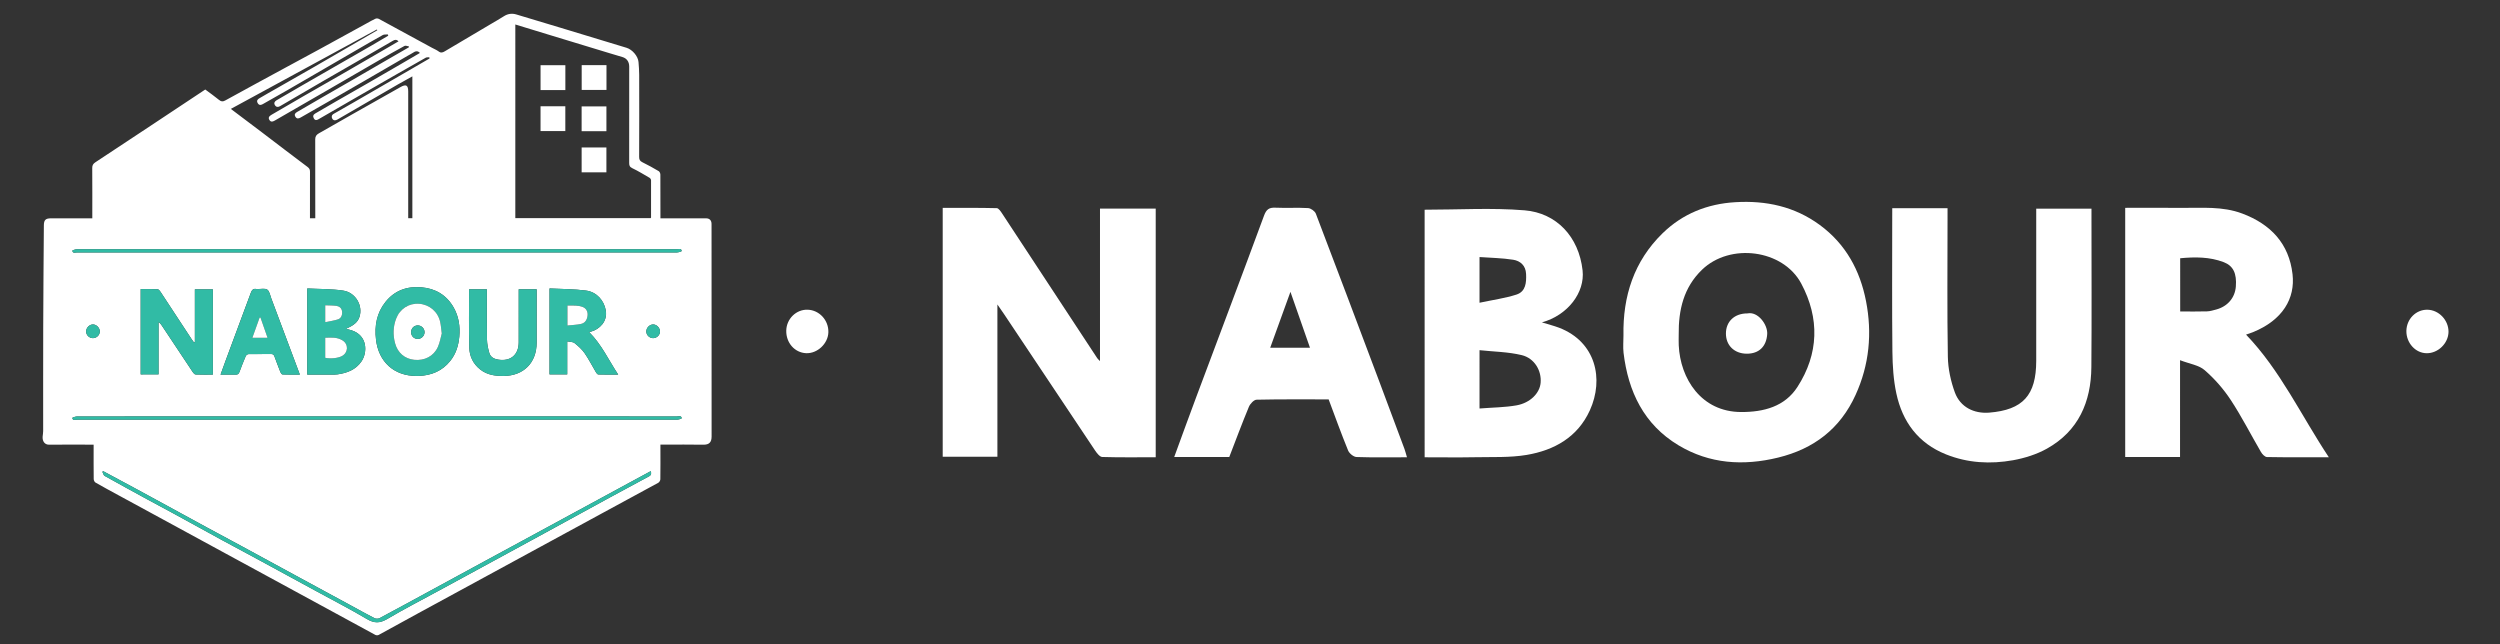 <?xml version="1.0" encoding="utf-8"?>
<!-- Generator: Adobe Illustrator 16.0.3, SVG Export Plug-In . SVG Version: 6.00 Build 0)  -->
<!DOCTYPE svg PUBLIC "-//W3C//DTD SVG 1.1//EN" "http://www.w3.org/Graphics/SVG/1.1/DTD/svg11.dtd">
<svg version="1.1" id="Layer_1" xmlns="http://www.w3.org/2000/svg" xmlns:xlink="http://www.w3.org/1999/xlink" x="0px" y="0px"
	 width="194px" height="50px" viewBox="0 0 194 50" enable-background="new 0 0 194 50" xml:space="preserve">
<rect x="0" y="0" width="194" height="50" fill="#333333" stroke="none"/>
<g>
	<g>
		<path fill="none" d="M7.745,25.731c0.007-0.279-0.252-0.552-0.528-0.555c-0.267-0.002-0.519,0.244-0.534,0.521
			c-0.015,0.287,0.229,0.539,0.524,0.541C7.492,26.239,7.737,26.009,7.745,25.731z"/>
		<path fill="none" d="M12.548,25.249c0.804,1.211,1.606,2.421,2.414,3.63c0.051,0.078,0.142,0.178,0.218,0.182
			c0.444,0.018,0.889,0.01,1.339,0.01c0-2.227,0-4.427,0-6.621c-0.47,0-0.921,0-1.397,0c0,0.694,0,1.371,0,2.046
			c0,0.685,0,1.369,0,2.049c-0.024,0.012-0.049,0.02-0.073,0.027c-0.062-0.085-0.127-0.173-0.186-0.263
			c-0.801-1.22-1.601-2.443-2.406-3.663c-0.057-0.085-0.151-0.202-0.231-0.205c-0.435-0.02-0.872-0.009-1.308-0.009
			c0,2.224,0,4.421,0,6.619c0.465,0,0.906,0,1.387,0c0-1.363,0-2.708,0-4.055C12.426,25.071,12.489,25.159,12.548,25.249z"/>
		<path fill="none" d="M18.581,28.871c0.154-0.418,0.316-0.83,0.49-1.238c0.031-0.07,0.141-0.15,0.216-0.152
			c0.583-0.01,1.166-0.002,1.749-0.008c0.148-0.002,0.215,0.059,0.262,0.186c0.15,0.408,0.302,0.816,0.463,1.221
			c0.03,0.074,0.108,0.18,0.168,0.182c0.435,0.016,0.869,0.01,1.342,0.01c-0.751-2.008-1.483-3.963-2.219-5.918
			c-0.089-0.238-0.137-0.558-0.313-0.677c-0.181-0.12-0.495-0.039-0.751-0.045c-0.026-0.001-0.053,0.004-0.077-0.001
			c-0.264-0.058-0.369,0.081-0.453,0.311c-0.648,1.762-1.306,3.52-1.96,5.276c-0.126,0.34-0.248,0.682-0.383,1.055
			c0.418,0,0.794-0.01,1.17,0.004C18.447,29.08,18.526,29.021,18.581,28.871z"/>
		<path fill="none" d="M52.534,32.316c-7.76-0.004-15.519-0.004-23.278-0.004s-15.519,0-23.278,0.004
			c-0.127,0.004-0.367,0.09-0.364,0.113c0.031,0.236,0.232,0.139,0.366,0.139c15.519,0.006,31.038,0.006,46.556,0
			c0.126,0,0.367-0.088,0.364-0.111C52.868,32.223,52.667,32.316,52.534,32.316z"/>
		<path fill="none" d="M50.523,16.873c0.002-0.961,0.006-1.922,0-2.883c0-0.066-0.059-0.158-0.117-0.192
			c-0.444-0.259-0.885-0.528-1.348-0.75c-0.209-0.1-0.232-0.225-0.232-0.416c0.004-2.488,0.003-4.977,0.002-7.465
			c0-0.377-0.194-0.643-0.529-0.74c-0.346-0.101-0.69-0.205-1.037-0.31c-1.58-0.48-3.16-0.961-4.74-1.442
			C41.681,2.417,40.839,2.16,39.989,1.9c0,5.022,0,10.026,0,15.029c3.518,0,7.017,0,10.509,0
			C50.51,16.902,50.523,16.887,50.523,16.873z"/>
		<path fill="none" d="M48.835,37.461c-1.429,0.775-2.858,1.551-4.288,2.326c-1.385,0.75-2.77,1.502-4.154,2.254
			c-0.904,0.488-1.809,0.977-2.713,1.469c-1.541,0.836-3.082,1.674-4.623,2.512c-1.201,0.652-2.398,1.307-3.604,1.947
			c-0.105,0.057-0.287,0.055-0.393,0.002c-0.608-0.311-1.204-0.645-1.805-0.973c-1.43-0.775-2.86-1.551-4.29-2.326
			c-1.393-0.758-2.785-1.516-4.178-2.271c-0.904-0.49-1.812-0.973-2.715-1.463c-1.31-0.709-2.618-1.426-3.927-2.141
			c-0.526-0.287-1.05-0.574-1.576-0.857c-0.851-0.459-1.702-0.914-2.553-1.373c-0.024,0.014-0.05,0.027-0.074,0.041
			c0.059,0.109,0.089,0.271,0.18,0.322c1.102,0.617,2.211,1.221,3.32,1.828c0.681,0.371,1.368,0.734,2.049,1.104
			c1.25,0.684,2.496,1.373,3.747,2.055c0.896,0.488,1.797,0.965,2.692,1.449c1.534,0.832,3.067,1.668,4.6,2.502
			c1.316,0.719,2.652,1.404,3.94,2.168c0.572,0.34,1,0.338,1.573,0c1.325-0.783,2.698-1.486,4.053-2.225
			c1.392-0.756,2.786-1.514,4.178-2.27c1.354-0.738,2.708-1.473,4.062-2.211c1.68-0.918,3.357-1.838,5.037-2.754
			c0.991-0.539,1.984-1.078,2.98-1.607c0.195-0.102,0.203-0.227,0.145-0.408C49.931,36.867,49.383,37.162,48.835,37.461z"/>
		<path fill="none" d="M27.891,24.599c0.294-0.862-0.285-1.9-1.256-2.049c-0.915-0.139-1.854-0.117-2.793-0.167
			c0,2.268,0,4.466,0,6.687c0.635,0,1.25,0.002,1.867,0c0.163,0,0.327,0.004,0.487-0.02c0.74-0.107,1.406-0.352,1.854-1.006
			c0.477-0.695,0.479-2.003-0.755-2.407c-0.149-0.047-0.301-0.084-0.452-0.127C27.465,25.242,27.753,25.002,27.891,24.599z"/>
		<path fill="none" d="M52.534,19.339c-7.76-0.004-15.519-0.004-23.277-0.004c-7.759,0-15.519,0-23.278,0.005
			c-0.128,0-0.368,0.088-0.365,0.11c0.031,0.236,0.232,0.14,0.366,0.14c15.519,0.004,31.038,0.004,46.556-0.001
			c0.126,0,0.367-0.088,0.364-0.11C52.868,19.243,52.667,19.339,52.534,19.339z"/>
		<path fill="none" d="M51.215,25.735c0.009-0.282-0.247-0.554-0.524-0.559c-0.278-0.004-0.537,0.258-0.538,0.543
			c-0.001,0.279,0.237,0.516,0.522,0.52C50.96,26.241,51.206,26.013,51.215,25.735z"/>
		<path fill="none" d="M47.008,24.08c-0.132-0.751-0.694-1.42-1.525-1.532c-0.935-0.125-1.888-0.116-2.84-0.165
			c0,2.271,0,4.468,0,6.667c0.462,0,0.902,0,1.374,0c0-0.846,0-1.674,0-2.56c0.218,0.046,0.437,0.031,0.564,0.13
			c0.29,0.232,0.578,0.488,0.787,0.789c0.331,0.477,0.591,0.998,0.888,1.496c0.04,0.066,0.115,0.154,0.175,0.154
			c0.493,0.014,0.987,0.01,1.542,0.01c-0.752-1.145-1.295-2.346-2.253-3.298c0.081-0.023,0.129-0.037,0.178-0.051
			C46.494,25.549,47.162,24.964,47.008,24.08z"/>
		<path fill="none" d="M32.313,29.174c0.06,0,0.12,0.002,0.18,0c0.988-0.041,1.832-0.387,2.458-1.18
			c0.434-0.547,0.63-1.189,0.692-1.872c0.07-0.79-0.041-1.555-0.437-2.254c-0.548-0.967-1.406-1.479-2.495-1.573
			c-1.114-0.097-2.083,0.24-2.799,1.137c-0.687,0.859-0.861,1.858-0.734,2.924C29.381,28.09,30.589,29.174,32.313,29.174z"/>
		<path fill="none" d="M36.401,22.446c0,1.527-0.028,3.036,0.014,4.544c0.019,0.66,0.303,1.256,0.853,1.684
			c0.529,0.418,1.143,0.504,1.789,0.502c1.573-0.008,2.586-1.02,2.586-2.592c0.002-1.277,0.001-2.557,0.001-3.835
			c0-0.099,0-0.197,0-0.303c-0.481,0-0.924,0-1.393,0c0,0.118,0,0.219,0,0.321c0,1.27,0.005,2.54-0.001,3.808
			c-0.006,0.973-0.645,1.49-1.603,1.33c-0.325-0.055-0.585-0.201-0.677-0.512c-0.1-0.34-0.174-0.699-0.181-1.048
			c-0.022-1.193-0.009-2.386-0.009-3.578c0-0.102,0-0.203,0-0.321C37.312,22.446,36.87,22.446,36.401,22.446z"/>
		<path fill="#FFFFFF" d="M55.216,17.929c0-0.189,0.003-0.378-0.001-0.566c-0.006-0.27-0.16-0.421-0.426-0.421
			c-1.082,0-2.164,0-3.246,0c-0.09,0-0.183,0-0.294,0c0-0.122,0-0.215,0-0.307c0-1.031,0.003-2.061-0.005-3.09
			c-0.001-0.09-0.056-0.221-0.125-0.262c-0.415-0.243-0.834-0.48-1.266-0.69c-0.201-0.097-0.258-0.21-0.256-0.426
			c0.009-2.12,0.008-4.241,0.003-6.36c-0.001-0.331-0.025-0.663-0.052-0.993c-0.036-0.456-0.485-0.973-0.928-1.106
			c-1.695-0.511-3.388-1.029-5.082-1.542c-1.156-0.35-2.313-0.698-3.47-1.044c-0.342-0.103-0.665-0.056-0.971,0.14
			c-0.341,0.217-0.693,0.417-1.042,0.623c-1.181,0.698-2.362,1.393-3.54,2.096c-0.166,0.098-0.297,0.145-0.472,0.014
			c-0.16-0.119-0.353-0.195-0.529-0.292c-1.37-0.747-2.738-1.495-4.11-2.236c-0.074-0.04-0.196-0.048-0.27-0.015
			c-0.23,0.104-0.45,0.233-0.67,0.354c-1.249,0.685-2.496,1.372-3.746,2.054c-0.888,0.484-1.78,0.961-2.669,1.444
			c-1.526,0.829-3.053,1.655-4.573,2.493c-0.193,0.107-0.316,0.088-0.48-0.045c-0.346-0.281-0.711-0.54-1.068-0.807
			c-2.844,1.887-5.677,3.77-8.518,5.641c-0.188,0.124-0.255,0.237-0.253,0.457c0.011,1.287,0.005,2.574,0.005,3.898
			c-0.124,0-0.216,0-0.31,0c-0.961,0-1.923,0-2.884,0c-0.434,0-0.562,0.123-0.565,0.556c-0.019,2.649-0.042,5.298-0.05,7.947
			c-0.009,2.669-0.002,5.339-0.004,8.009c0,0.141-0.029,0.285-0.041,0.428c-0.027,0.35,0.152,0.635,0.515,0.627
			c1.047-0.014,2.094-0.004,3.141-0.004c0.092,0,0.185,0,0.301,0c0,0.109,0,0.191,0,0.275c0,0.799-0.005,1.596,0.006,2.395
			c0.001,0.096,0.066,0.234,0.144,0.275c0.599,0.346,1.209,0.67,1.816,1.002c1.147,0.623,2.294,1.25,3.442,1.871
			c1.599,0.871,3.2,1.74,4.8,2.611c1.147,0.623,2.293,1.246,3.44,1.869c1.6,0.871,3.202,1.738,4.802,2.611
			c1.139,0.619,2.276,1.244,3.418,1.859c0.066,0.035,0.184,0.033,0.249,0c1.03-0.561,2.053-1.129,3.081-1.689
			c1.777-0.971,3.556-1.936,5.333-2.9c1.161-0.633,2.324-1.262,3.485-1.895c1.771-0.961,3.54-1.926,5.31-2.887
			c1.497-0.812,2.998-1.619,4.491-2.438c0.081-0.045,0.158-0.176,0.16-0.27c0.012-0.797,0.006-1.596,0.006-2.396
			c0-0.09,0-0.182,0-0.295c0.12,0,0.213,0,0.306,0c1.003,0,2.008-0.014,3.012,0.006c0.476,0.01,0.656-0.197,0.654-0.643
			C55.212,28.553,55.216,23.242,55.216,17.929z M39.989,1.9c0.85,0.26,1.691,0.518,2.532,0.774c1.58,0.481,3.16,0.962,4.74,1.442
			c0.347,0.105,0.691,0.209,1.037,0.31c0.335,0.097,0.529,0.362,0.529,0.74c0.001,2.488,0.002,4.977-0.002,7.465
			c0,0.191,0.023,0.316,0.232,0.416c0.462,0.222,0.903,0.49,1.348,0.75c0.058,0.034,0.117,0.126,0.117,0.192
			c0.006,0.961,0.002,1.922,0,2.883c0,0.015-0.013,0.029-0.024,0.056c-3.493,0-6.991,0-10.509,0
			C39.989,11.926,39.989,6.922,39.989,1.9z M29.245,2.287c0.011,0.02,0.022,0.041,0.034,0.061c-0.657,0.383-1.313,0.767-1.971,1.149
			c-0.967,0.562-1.935,1.124-2.905,1.683c-0.957,0.55-1.915,1.096-2.874,1.642c-0.467,0.268-0.938,0.529-1.4,0.804
			c-0.12,0.071-0.234,0.171-0.145,0.35c0.096,0.192,0.236,0.201,0.399,0.109c0.624-0.352,1.248-0.704,1.869-1.061
			c0.729-0.419,1.457-0.843,2.185-1.266c1.071-0.621,2.141-1.243,3.212-1.863c0.685-0.396,1.367-0.797,2.06-1.179
			c0.106-0.059,0.262-0.03,0.395-0.042c0.007,0.032,0.015,0.064,0.023,0.096c-0.438,0.258-0.875,0.521-1.316,0.775
			c-0.955,0.551-1.914,1.098-2.87,1.648c-0.846,0.486-1.693,0.972-2.539,1.46c-0.648,0.374-1.298,0.748-1.943,1.129
			c-0.138,0.081-0.229,0.209-0.125,0.377c0.1,0.163,0.245,0.167,0.398,0.078c1.136-0.661,2.27-1.325,3.406-1.984
			c0.816-0.474,1.637-0.941,2.454-1.413c0.969-0.56,1.938-1.121,2.907-1.683c0.144-0.083,0.276-0.108,0.426,0.051
			c-0.308,0.18-0.603,0.352-0.899,0.524c-1.188,0.689-2.375,1.38-3.564,2.065c-0.956,0.551-1.916,1.092-2.872,1.643
			c-0.839,0.484-1.673,0.978-2.513,1.462c-0.178,0.103-0.297,0.225-0.159,0.424c0.12,0.174,0.27,0.106,0.423,0.019
			c1.29-0.748,2.583-1.489,3.875-2.236c1.392-0.805,2.781-1.614,4.173-2.418c0.663-0.383,1.329-0.765,2.003-1.129
			c0.083-0.044,0.226,0.022,0.34,0.038c-0.001,0.023-0.002,0.046-0.003,0.069c-0.705,0.407-1.409,0.813-2.113,1.221
			c-0.838,0.485-1.675,0.973-2.513,1.457c-0.708,0.409-1.419,0.813-2.126,1.223c-0.641,0.371-1.278,0.747-1.92,1.116
			c-0.154,0.089-0.237,0.19-0.136,0.367c0.109,0.191,0.261,0.149,0.408,0.066c0.864-0.491,1.727-0.987,2.588-1.482
			c0.846-0.487,1.692-0.974,2.537-1.464c1.071-0.621,2.142-1.243,3.213-1.864c0.117-0.067,0.239-0.126,0.352-0.2
			c0.188-0.125,0.371-0.217,0.567-0.001c-0.491,0.286-0.99,0.58-1.491,0.871c-0.852,0.494-1.705,0.988-2.558,1.48
			c-0.826,0.475-1.653,0.946-2.479,1.42c-0.533,0.307-1.062,0.619-1.594,0.926c-0.164,0.095-0.2,0.218-0.107,0.384
			c0.096,0.17,0.217,0.145,0.36,0.062c1.019-0.591,2.041-1.181,3.062-1.768c1.037-0.597,2.075-1.191,3.113-1.786
			c0.715-0.41,1.43-0.821,2.149-1.222c0.075-0.042,0.183-0.022,0.275-0.032c0.005,0.032,0.01,0.063,0.017,0.094
			c-0.382,0.222-0.764,0.442-1.146,0.664c-1.079,0.625-2.156,1.25-3.235,1.874c-1.013,0.585-2.024,1.175-3.043,1.749
			c-0.185,0.104-0.196,0.245-0.126,0.379c0.082,0.161,0.25,0.159,0.398,0.073c1.567-0.908,3.132-1.82,4.7-2.727
			c0.37-0.214,0.746-0.417,1.119-0.625c0,3.672,0,7.335,0,11.009c-0.121,0-0.204,0-0.322,0c0-0.1,0-0.2,0-0.299
			c0-3.176,0-6.352,0-9.528c0-0.503-0.163-0.596-0.603-0.348c-1.237,0.701-2.477,1.397-3.715,2.098
			c-0.872,0.495-1.743,0.995-2.615,1.49c-0.184,0.104-0.284,0.23-0.283,0.463c0.008,1.94,0.005,3.88,0.005,5.82
			c0,0.093,0,0.187,0,0.306c-0.15,0-0.267,0-0.413,0c0-0.101,0-0.192,0-0.285c0-1.107-0.003-2.214,0.002-3.321
			c0-0.166-0.042-0.265-0.189-0.374c-1.172-0.874-2.328-1.766-3.492-2.649c-0.811-0.615-1.624-1.226-2.461-1.856
			C21.703,6.387,25.474,4.336,29.245,2.287z M50.354,36.969c-0.997,0.529-1.989,1.068-2.98,1.607
			c-1.68,0.916-3.357,1.836-5.037,2.754c-1.354,0.738-2.708,1.473-4.062,2.211c-1.392,0.756-2.786,1.514-4.178,2.27
			c-1.355,0.738-2.728,1.441-4.053,2.225c-0.573,0.338-1.001,0.34-1.573,0c-1.288-0.764-2.624-1.449-3.94-2.168
			c-1.533-0.834-3.066-1.67-4.6-2.502c-0.895-0.484-1.796-0.961-2.692-1.449c-1.25-0.682-2.497-1.371-3.747-2.055
			c-0.681-0.369-1.368-0.732-2.049-1.104c-1.109-0.607-2.219-1.211-3.32-1.828c-0.091-0.051-0.121-0.213-0.18-0.322
			c0.024-0.014,0.05-0.027,0.074-0.041c0.851,0.459,1.703,0.914,2.553,1.373c0.526,0.283,1.05,0.57,1.576,0.857
			c1.309,0.715,2.617,1.432,3.927,2.141c0.903,0.49,1.811,0.973,2.715,1.463c1.393,0.756,2.785,1.514,4.178,2.271
			c1.429,0.775,2.859,1.551,4.29,2.326c0.601,0.328,1.197,0.662,1.805,0.973c0.106,0.053,0.288,0.055,0.393-0.002
			c1.206-0.641,2.404-1.295,3.604-1.947c1.541-0.838,3.082-1.676,4.623-2.512c0.904-0.492,1.809-0.98,2.713-1.469
			c1.384-0.752,2.769-1.504,4.154-2.254c1.429-0.775,2.858-1.551,4.288-2.326c0.547-0.299,1.096-0.594,1.663-0.9
			C50.557,36.742,50.549,36.867,50.354,36.969z M52.536,32.568c-15.519,0.006-31.038,0.006-46.556,0
			c-0.133,0-0.334,0.098-0.366-0.139c-0.003-0.023,0.237-0.109,0.364-0.113c7.759-0.004,15.519-0.004,23.278-0.004
			s15.519,0,23.278,0.004c0.134,0,0.334-0.094,0.366,0.141C52.902,32.48,52.662,32.568,52.536,32.568z M6.683,25.698
			c0.015-0.277,0.267-0.523,0.534-0.521c0.276,0.002,0.535,0.275,0.528,0.555c-0.008,0.277-0.253,0.508-0.538,0.508
			C6.912,26.237,6.668,25.985,6.683,25.698z M10.917,29.051c0-2.197,0-4.395,0-6.619c0.437,0,0.874-0.011,1.308,0.009
			c0.081,0.003,0.175,0.12,0.231,0.205c0.805,1.22,1.604,2.443,2.406,3.663c0.059,0.09,0.125,0.178,0.186,0.263
			c0.024-0.008,0.049-0.016,0.073-0.027c0-0.681,0-1.365,0-2.049c0-0.676,0-1.353,0-2.046c0.476,0,0.928,0,1.397,0
			c0,2.194,0,4.395,0,6.621c-0.45,0-0.895,0.008-1.339-0.01c-0.076-0.004-0.167-0.104-0.218-0.182
			c-0.808-1.209-1.609-2.419-2.414-3.63c-0.059-0.09-0.123-0.178-0.245-0.253c0,1.347,0,2.691,0,4.055
			C11.823,29.051,11.381,29.051,10.917,29.051z M17.113,29.07c0.136-0.373,0.257-0.715,0.383-1.055
			c0.655-1.757,1.312-3.515,1.96-5.276c0.084-0.229,0.189-0.369,0.453-0.311c0.024,0.005,0.051,0,0.077,0.001
			c0.256,0.006,0.571-0.075,0.751,0.045c0.176,0.119,0.224,0.439,0.313,0.677c0.735,1.955,1.468,3.91,2.219,5.918
			c-0.473,0-0.907,0.006-1.342-0.01c-0.06-0.002-0.138-0.107-0.168-0.182c-0.162-0.404-0.313-0.812-0.463-1.221
			c-0.047-0.127-0.114-0.188-0.262-0.186c-0.583,0.006-1.167-0.002-1.749,0.008c-0.075,0.002-0.185,0.082-0.216,0.152
			c-0.174,0.408-0.335,0.82-0.49,1.238c-0.055,0.15-0.134,0.209-0.298,0.203C17.907,29.061,17.531,29.07,17.113,29.07z
			 M27.295,25.638c1.235,0.404,1.232,1.712,0.755,2.407c-0.448,0.654-1.115,0.898-1.854,1.006c-0.16,0.023-0.325,0.02-0.487,0.02
			c-0.617,0.002-1.232,0-1.867,0c0-2.221,0-4.419,0-6.687c0.939,0.05,1.878,0.027,2.793,0.167c0.971,0.149,1.55,1.187,1.256,2.049
			c-0.138,0.404-0.426,0.643-1.048,0.912C26.994,25.554,27.146,25.591,27.295,25.638z M29.912,23.432
			c0.716-0.897,1.685-1.234,2.799-1.137c1.089,0.094,1.947,0.606,2.495,1.573c0.396,0.699,0.507,1.464,0.437,2.254
			c-0.062,0.683-0.258,1.325-0.692,1.872c-0.626,0.793-1.47,1.139-2.458,1.18c-0.06,0.002-0.12,0-0.18,0
			c-1.725,0-2.933-1.084-3.136-2.817C29.051,25.291,29.226,24.292,29.912,23.432z M37.791,26.345
			c0.006,0.349,0.081,0.708,0.181,1.048c0.091,0.311,0.352,0.457,0.677,0.512c0.958,0.16,1.596-0.357,1.603-1.33
			c0.006-1.268,0.001-2.538,0.001-3.808c0-0.102,0-0.203,0-0.321c0.469,0,0.912,0,1.393,0c0,0.105,0,0.204,0,0.303
			c0,1.278,0.001,2.558-0.001,3.835c0,1.572-1.014,2.584-2.586,2.592c-0.646,0.002-1.259-0.084-1.789-0.502
			c-0.55-0.428-0.834-1.023-0.853-1.684c-0.042-1.509-0.014-3.018-0.014-4.544c0.469,0,0.911,0,1.38,0c0,0.118,0,0.219,0,0.321
			C37.782,23.959,37.768,25.151,37.791,26.345z M47.973,29.07c-0.555,0-1.049,0.004-1.542-0.01c-0.061,0-0.136-0.088-0.175-0.154
			c-0.297-0.498-0.558-1.02-0.888-1.496c-0.208-0.301-0.497-0.557-0.787-0.789c-0.127-0.099-0.346-0.084-0.564-0.13
			c0,0.886,0,1.714,0,2.56c-0.472,0-0.912,0-1.374,0c0-2.199,0-4.397,0-6.667c0.952,0.049,1.905,0.039,2.84,0.165
			c0.831,0.112,1.393,0.781,1.525,1.532c0.154,0.884-0.514,1.469-1.11,1.642c-0.049,0.014-0.097,0.027-0.178,0.051
			C46.677,26.725,47.22,27.926,47.973,29.07z M50.153,25.72c0.001-0.285,0.259-0.547,0.538-0.543
			c0.277,0.004,0.533,0.276,0.524,0.559c-0.009,0.277-0.255,0.506-0.539,0.504C50.39,26.235,50.152,25.999,50.153,25.72z
			 M52.536,19.589c-15.519,0.005-31.038,0.005-46.556,0.001c-0.133,0-0.335,0.096-0.366-0.14c-0.003-0.022,0.237-0.11,0.365-0.11
			c7.759-0.005,15.519-0.005,23.278-0.005c7.758,0,15.518,0,23.277,0.004c0.134,0,0.334-0.096,0.366,0.14
			C52.902,19.501,52.662,19.589,52.536,19.589z"/>
	</g>
	<path fill="#31BBA5" d="M12.548,25.249c0.804,1.211,1.606,2.421,2.414,3.63c0.051,0.078,0.142,0.178,0.218,0.182
		c0.444,0.018,0.889,0.01,1.339,0.01c0-2.227,0-4.427,0-6.621c-0.47,0-0.921,0-1.397,0c0,0.694,0,1.371,0,2.046
		c0,0.685,0,1.369,0,2.049c-0.024,0.012-0.049,0.02-0.073,0.027c-0.062-0.085-0.127-0.173-0.186-0.263
		c-0.801-1.22-1.601-2.443-2.406-3.663c-0.057-0.085-0.151-0.202-0.231-0.205c-0.435-0.02-0.872-0.009-1.308-0.009
		c0,2.224,0,4.421,0,6.619c0.465,0,0.906,0,1.387,0c0-1.363,0-2.708,0-4.055C12.426,25.071,12.489,25.159,12.548,25.249z"/>
	<path fill="#31BBA5" d="M32.313,29.174c0.06,0,0.12,0.002,0.18,0c0.988-0.041,1.832-0.387,2.458-1.18
		c0.434-0.547,0.63-1.189,0.692-1.872c0.07-0.79-0.041-1.555-0.437-2.254c-0.548-0.967-1.406-1.479-2.495-1.573
		c-1.114-0.097-2.083,0.24-2.799,1.137c-0.687,0.859-0.861,1.858-0.734,2.924C29.381,28.09,30.589,29.174,32.313,29.174z
		 M30.737,24.734c0.292-0.768,0.996-1.22,1.784-1.162c0.805,0.06,1.458,0.612,1.636,1.405c0.058,0.257,0.073,0.524,0.125,0.899
		c-0.082,0.291-0.145,0.692-0.305,1.052c-0.321,0.717-1.035,1.078-1.834,0.994c-0.733-0.076-1.289-0.543-1.488-1.295
		C30.487,25.993,30.502,25.354,30.737,24.734z"/>
	<path fill="#31BBA5" d="M27.891,24.599c0.294-0.862-0.285-1.9-1.256-2.049c-0.915-0.139-1.854-0.117-2.793-0.167
		c0,2.268,0,4.466,0,6.687c0.635,0,1.25,0.002,1.867,0c0.163,0,0.327,0.004,0.487-0.02c0.74-0.107,1.406-0.352,1.854-1.006
		c0.477-0.695,0.479-2.003-0.755-2.407c-0.149-0.047-0.301-0.084-0.452-0.127C27.465,25.242,27.753,25.002,27.891,24.599z
		 M25.239,23.691c0.307,0.014,0.599,0.003,0.884,0.047c0.219,0.035,0.391,0.173,0.422,0.424c0.034,0.273-0.064,0.536-0.309,0.618
		c-0.307,0.105-0.637,0.144-0.997,0.218C25.239,24.509,25.239,24.119,25.239,23.691z M26.545,27.625
		c-0.296,0.166-0.881,0.232-1.308,0.141c0-0.508,0-1.016,0-1.558c0.467-0.018,0.926-0.053,1.34,0.205
		C27.056,26.709,27.035,27.352,26.545,27.625z"/>
	<path fill="#31BBA5" d="M47.008,24.08c-0.132-0.751-0.694-1.42-1.525-1.532c-0.935-0.125-1.888-0.116-2.84-0.165
		c0,2.271,0,4.468,0,6.667c0.462,0,0.902,0,1.374,0c0-0.846,0-1.674,0-2.56c0.218,0.046,0.437,0.031,0.564,0.13
		c0.29,0.232,0.578,0.488,0.787,0.789c0.331,0.477,0.591,0.998,0.888,1.496c0.04,0.066,0.115,0.154,0.175,0.154
		c0.493,0.014,0.987,0.01,1.542,0.01c-0.752-1.145-1.295-2.346-2.253-3.298c0.081-0.023,0.129-0.037,0.178-0.051
		C46.494,25.549,47.162,24.964,47.008,24.08z M45.097,25.133c-0.336,0.078-0.688,0.084-1.065,0.125c0-0.554,0-1.032,0-1.548
		c0.415,0.007,0.824-0.041,1.211,0.121c0.247,0.102,0.377,0.352,0.354,0.628C45.569,24.785,45.424,25.057,45.097,25.133z"/>
	<path fill="#31BBA5" d="M36.401,22.446c0,1.527-0.028,3.036,0.014,4.544c0.019,0.66,0.303,1.256,0.853,1.684
		c0.529,0.418,1.143,0.504,1.789,0.502c1.573-0.008,2.586-1.02,2.586-2.592c0.002-1.277,0.001-2.557,0.001-3.835
		c0-0.099,0-0.197,0-0.303c-0.481,0-0.924,0-1.393,0c0,0.118,0,0.219,0,0.321c0,1.27,0.005,2.54-0.001,3.808
		c-0.006,0.973-0.645,1.49-1.603,1.33c-0.325-0.055-0.585-0.201-0.677-0.512c-0.1-0.34-0.174-0.699-0.181-1.048
		c-0.022-1.193-0.009-2.386-0.009-3.578c0-0.102,0-0.203,0-0.321C37.312,22.446,36.87,22.446,36.401,22.446z"/>
	<path fill="#31BBA5" d="M18.581,28.871c0.154-0.418,0.316-0.83,0.49-1.238c0.031-0.07,0.141-0.15,0.216-0.152
		c0.583-0.01,1.166-0.002,1.749-0.008c0.148-0.002,0.215,0.059,0.262,0.186c0.15,0.408,0.302,0.816,0.463,1.221
		c0.03,0.074,0.108,0.18,0.168,0.182c0.435,0.016,0.869,0.01,1.342,0.01c-0.751-2.008-1.483-3.963-2.219-5.918
		c-0.089-0.238-0.137-0.558-0.313-0.677c-0.181-0.12-0.495-0.039-0.751-0.045c-0.026-0.001-0.053,0.004-0.077-0.001
		c-0.264-0.058-0.369,0.081-0.453,0.311c-0.648,1.762-1.306,3.52-1.96,5.276c-0.126,0.34-0.248,0.682-0.383,1.055
		c0.418,0,0.794-0.01,1.17,0.004C18.447,29.08,18.526,29.021,18.581,28.871z M20.145,24.647c0.023-0.003,0.045-0.007,0.068-0.01
		c0.178,0.512,0.357,1.026,0.55,1.579c-0.417,0-0.772,0-1.181,0C19.777,25.675,19.96,25.161,20.145,24.647z"/>
	<path fill="#31BBA5" d="M48.835,37.461c-1.429,0.775-2.858,1.551-4.288,2.326c-1.385,0.75-2.77,1.502-4.154,2.254
		c-0.904,0.488-1.809,0.977-2.713,1.469c-1.541,0.836-3.082,1.674-4.623,2.512c-1.201,0.652-2.398,1.307-3.604,1.947
		c-0.105,0.057-0.287,0.055-0.393,0.002c-0.608-0.311-1.204-0.645-1.805-0.973c-1.43-0.775-2.86-1.551-4.29-2.326
		c-1.393-0.758-2.785-1.516-4.178-2.271c-0.904-0.49-1.812-0.973-2.715-1.463c-1.31-0.709-2.618-1.426-3.927-2.141
		c-0.526-0.287-1.05-0.574-1.576-0.857c-0.851-0.459-1.702-0.914-2.553-1.373c-0.024,0.014-0.05,0.027-0.074,0.041
		c0.059,0.109,0.089,0.271,0.18,0.322c1.102,0.617,2.211,1.221,3.32,1.828c0.681,0.371,1.368,0.734,2.049,1.104
		c1.25,0.684,2.496,1.373,3.747,2.055c0.896,0.488,1.797,0.965,2.692,1.449c1.534,0.832,3.067,1.668,4.6,2.502
		c1.316,0.719,2.652,1.404,3.94,2.168c0.572,0.34,1,0.338,1.573,0c1.325-0.783,2.698-1.486,4.053-2.225
		c1.392-0.756,2.786-1.514,4.178-2.27c1.354-0.738,2.708-1.473,4.062-2.211c1.68-0.918,3.357-1.838,5.037-2.754
		c0.991-0.539,1.984-1.078,2.98-1.607c0.195-0.102,0.203-0.227,0.145-0.408C49.931,36.867,49.383,37.162,48.835,37.461z"/>
	<path fill="#31BBA5" d="M52.534,32.316c-7.76-0.004-15.519-0.004-23.278-0.004s-15.519,0-23.278,0.004
		c-0.127,0.004-0.367,0.09-0.364,0.113c0.031,0.236,0.232,0.139,0.366,0.139c15.519,0.006,31.038,0.006,46.556,0
		c0.126,0,0.367-0.088,0.364-0.111C52.868,32.223,52.667,32.316,52.534,32.316z"/>
	<path fill="#31BBA5" d="M52.534,19.339c-7.76-0.004-15.519-0.004-23.277-0.004c-7.759,0-15.519,0-23.278,0.005
		c-0.128,0-0.368,0.088-0.365,0.11c0.031,0.236,0.232,0.14,0.366,0.14c15.519,0.004,31.038,0.004,46.556-0.001
		c0.126,0,0.367-0.088,0.364-0.11C52.868,19.243,52.667,19.339,52.534,19.339z"/>
	<path fill="#31BBA5" d="M7.745,25.731c0.007-0.279-0.252-0.552-0.528-0.555c-0.267-0.002-0.519,0.244-0.534,0.521
		c-0.015,0.287,0.229,0.539,0.524,0.541C7.492,26.239,7.737,26.009,7.745,25.731z"/>
	<path fill="#31BBA5" d="M51.215,25.735c0.009-0.282-0.247-0.554-0.524-0.559c-0.278-0.004-0.537,0.258-0.538,0.543
		c-0.001,0.279,0.237,0.516,0.522,0.52C50.96,26.241,51.206,26.013,51.215,25.735z"/>
	<path fill="#FFFFFF" d="M45.139,6.979c0.656,0,1.293,0,1.924,0c0-0.652,0-1.283,0-1.925c-0.644,0-1.275,0-1.924,0
		C45.139,5.713,45.139,6.35,45.139,6.979z"/>
	<path fill="#FFFFFF" d="M45.135,13.371c0.651,0,1.289,0,1.922,0c0-0.654,0-1.292,0-1.928c-0.65,0-1.28,0-1.922,0
		C45.135,12.091,45.135,12.729,45.135,13.371z"/>
	<path fill="#FFFFFF" d="M41.947,6.987c0.652,0,1.283,0,1.925,0c0-0.645,0-1.275,0-1.925c-0.657,0-1.294,0-1.925,0
		C41.947,5.717,41.947,6.354,41.947,6.987z"/>
	<path fill="#FFFFFF" d="M45.134,10.183c0.645,0,1.275,0,1.924,0c0-0.658,0-1.295,0-1.925c-0.655,0-1.293,0-1.924,0
		C45.134,8.909,45.134,9.54,45.134,10.183z"/>
	<path fill="#FFFFFF" d="M41.946,10.172c0.656,0,1.293,0,1.923,0c0-0.652,0-1.283,0-1.925c-0.645,0-1.276,0-1.923,0
		C41.946,8.907,41.946,9.544,41.946,10.172z"/>
	<path fill="#FFFFFF" d="M32.143,27.922c0.799,0.084,1.513-0.277,1.834-0.994c0.161-0.359,0.223-0.761,0.305-1.052
		c-0.051-0.375-0.067-0.642-0.125-0.899c-0.178-0.792-0.831-1.345-1.636-1.405c-0.789-0.059-1.492,0.394-1.784,1.162
		c-0.235,0.621-0.25,1.259-0.082,1.893C30.854,27.379,31.409,27.846,32.143,27.922z M32.4,25.251
		c0.294-0.01,0.545,0.232,0.545,0.525c0,0.283-0.238,0.523-0.521,0.525c-0.293,0.002-0.518-0.219-0.523-0.512
		C31.897,25.495,32.114,25.261,32.4,25.251z"/>
	<path fill="#FFFFFF" d="M25.237,26.208c0,0.542,0,1.05,0,1.558c0.427,0.092,1.012,0.025,1.308-0.141
		c0.489-0.273,0.51-0.916,0.032-1.212C26.163,26.155,25.704,26.19,25.237,26.208z"/>
	<path fill="#FFFFFF" d="M26.544,24.162c-0.031-0.251-0.203-0.389-0.422-0.424c-0.285-0.044-0.577-0.033-0.884-0.047
		c0,0.427,0,0.818,0,1.307c0.36-0.075,0.689-0.113,0.997-0.218C26.48,24.698,26.579,24.435,26.544,24.162z"/>
	<path fill="#FFFFFF" d="M45.244,23.832c-0.388-0.162-0.797-0.114-1.211-0.121c0,0.517,0,0.995,0,1.548
		c0.377-0.042,0.729-0.048,1.065-0.125c0.327-0.077,0.472-0.349,0.5-0.674C45.621,24.183,45.49,23.934,45.244,23.832z"/>
	<path fill="#FFFFFF" d="M20.212,24.637c-0.022,0.003-0.045,0.007-0.068,0.01c-0.184,0.514-0.368,1.027-0.562,1.568
		c0.408,0,0.763,0,1.181,0C20.569,25.663,20.391,25.149,20.212,24.637z"/>
	<path fill="#31BBA5" d="M32.424,26.302c0.283-0.002,0.521-0.242,0.521-0.525c0-0.293-0.251-0.535-0.545-0.525
		c-0.286,0.009-0.503,0.244-0.499,0.539C31.907,26.083,32.131,26.304,32.424,26.302z"/>
</g>
<g>
	<path fill-rule="evenodd" clip-rule="evenodd" fill="#FFFFFF" d="M77.398,23.627c0,4.062,0,7.918,0,11.815
		c-1.441,0-2.819,0-4.244,0c0-6.407,0-12.799,0-19.31c1.393,0,2.795-0.013,4.196,0.021c0.147,0.003,0.316,0.265,0.43,0.438
		c2.458,3.732,4.91,7.469,7.364,11.202c0.04,0.062,0.099,0.106,0.215,0.229c0-3.977,0-7.877,0-11.835c1.458,0,2.86,0,4.324,0
		c0,6.383,0,12.792,0,19.296c-1.388,0-2.77,0.021-4.149-0.021c-0.193-0.007-0.418-0.298-0.557-0.505
		c-2.361-3.524-4.712-7.057-7.066-10.587C77.782,24.177,77.646,23.987,77.398,23.627z"/>
	<path fill-rule="evenodd" clip-rule="evenodd" fill="#FFFFFF" d="M125.981,26.033c-0.057-3.046,0.813-5.758,3.029-7.925
		c1.562-1.526,3.484-2.291,5.653-2.418c2.373-0.141,4.591,0.327,6.553,1.767c2.014,1.48,3.124,3.527,3.587,5.909
		c0.487,2.487,0.259,4.938-0.809,7.278c-1.195,2.628-3.239,4.188-6.013,4.865c-2.702,0.66-5.32,0.493-7.731-0.955
		c-2.684-1.614-3.902-4.164-4.263-7.182C125.937,26.933,125.981,26.479,125.981,26.033z M130.268,25.973
		c0,0.272-0.01,0.548,0.002,0.82c0.118,2.59,1.745,5.168,4.832,5.18c1.771,0.008,3.396-0.423,4.38-1.947
		c1.658-2.571,1.733-5.324,0.296-8.02c-1.416-2.655-5.525-3.177-7.699-1.077C130.639,22.318,130.246,24.068,130.268,25.973z"/>
	<path fill-rule="evenodd" clip-rule="evenodd" fill="#FFFFFF" d="M110.551,16.274c2.62,0,5.203-0.162,7.756,0.047
		c2.462,0.202,4.21,2.032,4.502,4.664c0.19,1.714-1.144,3.474-3.157,4.032c0.511,0.157,0.932,0.263,1.336,0.416
		c2.852,1.098,3.491,3.979,2.386,6.408c-0.948,2.085-2.762,3.099-4.904,3.461c-1.306,0.219-2.661,0.152-3.994,0.179
		c-1.287,0.025-2.576,0.005-3.924,0.005C110.551,29.042,110.551,22.638,110.551,16.274z M114.811,31.7
		c1.019-0.082,1.962-0.082,2.875-0.245c1.072-0.194,1.799-0.954,1.867-1.752c0.082-0.932-0.473-1.905-1.47-2.146
		c-1.052-0.254-2.16-0.264-3.272-0.383C114.811,28.771,114.811,30.154,114.811,31.7z M114.811,23.493
		c1.037-0.221,1.976-0.348,2.863-0.633c0.727-0.233,0.78-0.93,0.75-1.603c-0.028-0.654-0.449-1.014-1.005-1.102
		c-0.855-0.135-1.73-0.145-2.608-0.209C114.811,21.139,114.811,22.17,114.811,23.493z"/>
	<path fill-rule="evenodd" clip-rule="evenodd" fill="#FFFFFF" d="M169.171,35.461c-1.484,0-2.844,0-4.255,0
		c0-6.433,0-12.84,0-19.333c1.478,0,2.933-0.01,4.392,0.003c1.571,0.013,3.154-0.137,4.686,0.438
		c2.214,0.831,3.637,2.337,3.907,4.712c0.214,1.864-0.753,3.559-3.086,4.501c-0.182,0.072-0.367,0.129-0.522,0.184
		c2.665,2.775,4.258,6.247,6.424,9.517c-1.698,0-3.251,0.012-4.799-0.017c-0.162-0.002-0.369-0.221-0.468-0.391
		c-0.783-1.343-1.489-2.737-2.341-4.033c-0.56-0.852-1.256-1.647-2.025-2.315c-0.451-0.395-1.166-0.489-1.912-0.776
		C169.171,30.604,169.171,32.999,169.171,35.461z M169.183,24.17c0.746,0,1.414,0.012,2.08-0.008
		c0.239-0.007,0.481-0.082,0.717-0.145c0.887-0.241,1.454-0.911,1.522-1.783c0.077-1.002-0.191-1.602-0.935-1.888
		c-1.096-0.421-2.236-0.414-3.385-0.306C169.183,21.439,169.183,22.768,169.183,24.17z"/>
	<path fill-rule="evenodd" clip-rule="evenodd" fill="#FFFFFF" d="M146.839,16.154c1.475,0,2.834,0,4.29,0c0,0.286,0,0.549,0,0.812
		c0,3.573-0.037,7.147,0.024,10.716c0.016,0.934,0.226,1.905,0.55,2.785c0.417,1.122,1.475,1.646,2.658,1.553
		c2.616-0.21,3.65-1.349,3.65-4.019c-0.002-3.621,0-7.243,0-10.866c0-0.293,0-0.587,0-0.944c1.433,0,2.807,0,4.288,0
		c0,0.235,0,0.497,0,0.758c0,3.847,0.023,7.693-0.009,11.538c-0.021,2.705-1.002,4.961-3.448,6.327
		c-0.796,0.444-1.718,0.734-2.618,0.898c-1.765,0.317-3.526,0.224-5.22-0.456c-2.152-0.863-3.373-2.521-3.846-4.721
		c-0.227-1.054-0.295-2.157-0.307-3.239c-0.037-3.423-0.014-6.848-0.014-10.272C146.839,16.757,146.839,16.49,146.839,16.154z"/>
	<path fill-rule="evenodd" clip-rule="evenodd" fill="#FFFFFF" d="M109.182,35.485c-1.395,0-2.66,0.025-3.921-0.021
		c-0.229-0.01-0.558-0.282-0.649-0.508c-0.531-1.297-1.004-2.616-1.51-3.964c-1.877,0-3.734-0.017-5.592,0.025
		c-0.208,0.005-0.499,0.318-0.597,0.553c-0.533,1.285-1.02,2.593-1.521,3.891c-1.424,0-2.809,0-4.272,0
		c0.582-1.59,1.14-3.133,1.716-4.671c1.752-4.684,3.522-9.361,5.252-14.055c0.181-0.491,0.396-0.642,0.891-0.618
		c0.843,0.039,1.688-0.019,2.528,0.031c0.215,0.013,0.527,0.235,0.603,0.435c1.658,4.337,3.291,8.684,4.926,13.03
		c0.654,1.741,1.303,3.484,1.952,5.229C109.055,35.021,109.097,35.21,109.182,35.485z M98.568,26.984c1.086,0,2.062,0,3.086,0
		c-0.498-1.433-0.98-2.808-1.516-4.337C99.576,24.199,99.079,25.572,98.568,26.984z"/>
	<path fill-rule="evenodd" clip-rule="evenodd" fill="#FFFFFF" d="M61.014,25.652c0.021-0.914,0.772-1.646,1.658-1.619
		c0.908,0.029,1.632,0.813,1.61,1.746c-0.021,0.885-0.856,1.67-1.733,1.628C61.663,27.365,60.993,26.598,61.014,25.652z"/>
	<path fill-rule="evenodd" clip-rule="evenodd" fill="#FFFFFF" d="M186.735,25.684c0.012-0.921,0.738-1.66,1.625-1.65
		c0.892,0.012,1.649,0.805,1.645,1.714c-0.01,0.891-0.812,1.675-1.703,1.662C187.437,27.4,186.724,26.61,186.735,25.684z"/>
	<path fill-rule="evenodd" clip-rule="evenodd" fill="#FFFFFF" d="M135.6,24.321c0.816-0.173,1.576,0.871,1.536,1.595
		c-0.057,0.96-0.628,1.541-1.604,1.531c-0.947-0.01-1.6-0.643-1.6-1.562C133.93,24.945,134.601,24.316,135.6,24.321z"/>
</g>
</svg>
